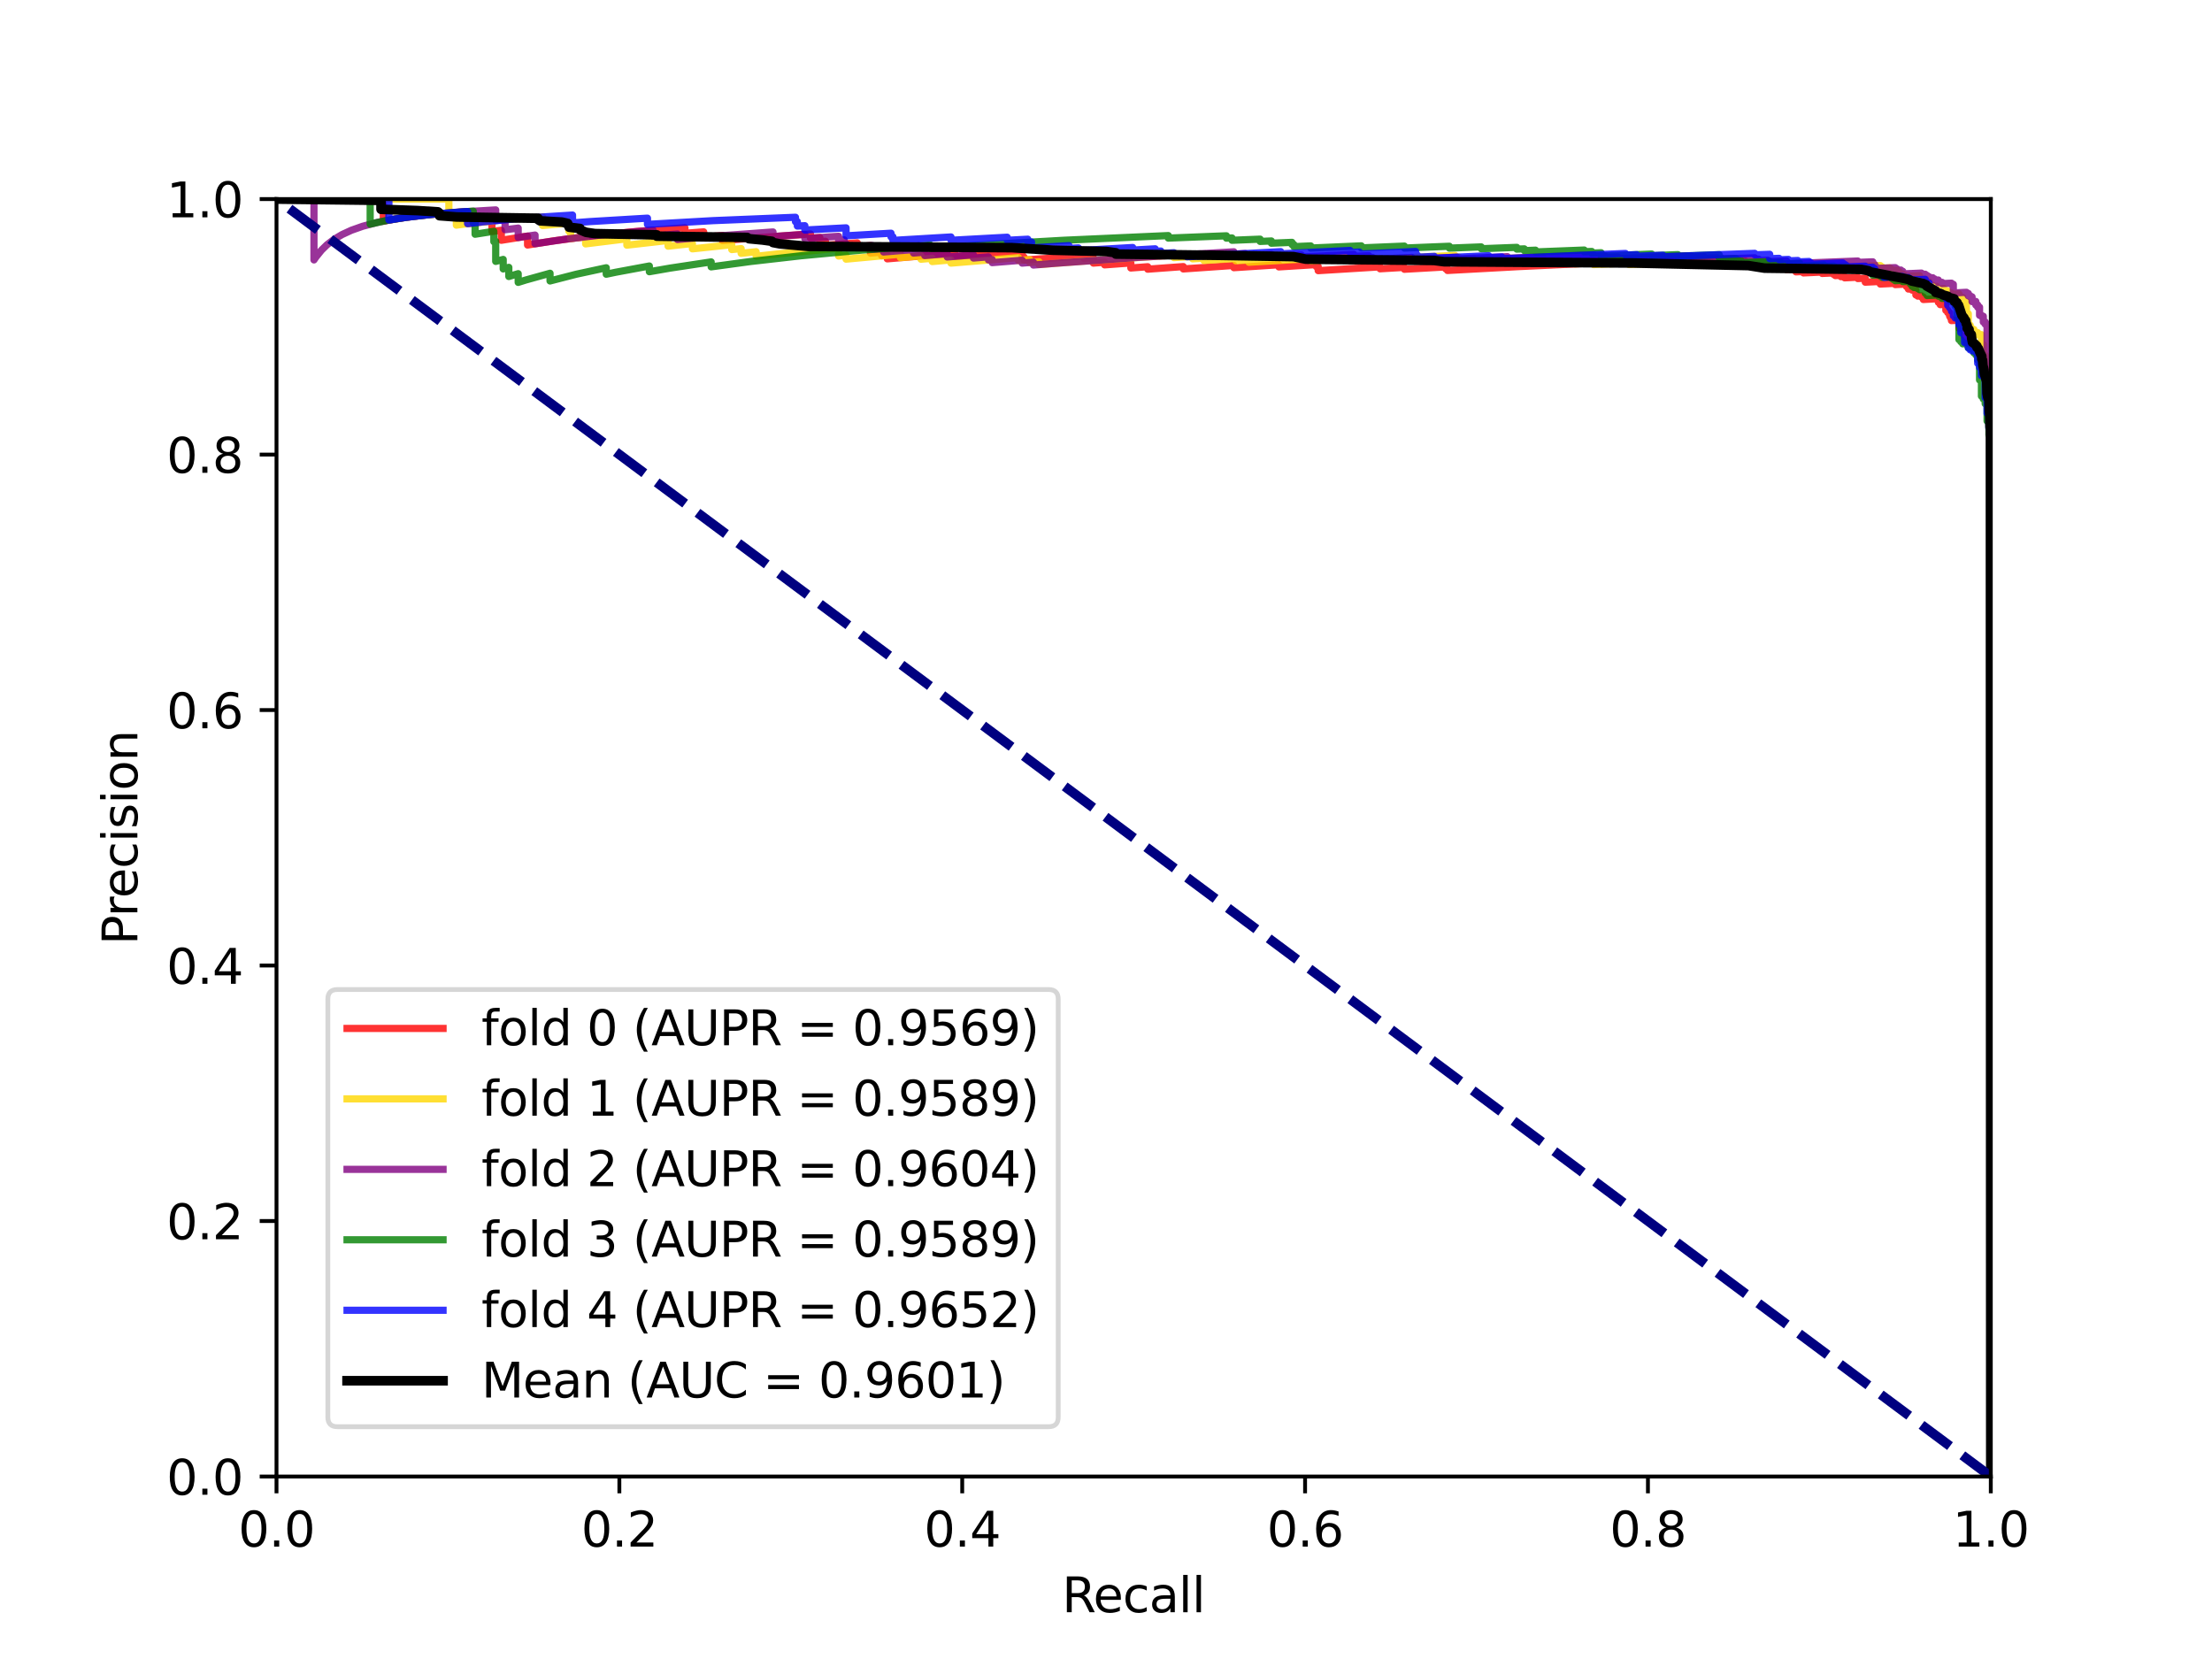 <?xml version="1.0" encoding="utf-8" standalone="no"?>
<!DOCTYPE svg PUBLIC "-//W3C//DTD SVG 1.1//EN"
  "http://www.w3.org/Graphics/SVG/1.1/DTD/svg11.dtd">
<svg xmlns:xlink="http://www.w3.org/1999/xlink" width="460.8pt" height="345.6pt" viewBox="0 0 460.8 345.6" xmlns="http://www.w3.org/2000/svg" version="1.1">
 <defs>
  <style type="text/css">*{stroke-linejoin: round; stroke-linecap: butt}</style>
 </defs>
 <g id="figure_1">
  <g id="patch_1">
   <path d="M 0 345.6 
L 460.8 345.6 
L 460.8 0 
L 0 0 
z
" style="fill: #ffffff"/>
  </g>
  <g id="axes_1">
   <g id="patch_2">
    <path d="M 57.6 307.584 
L 414.72 307.584 
L 414.72 41.472 
L 57.6 41.472 
z
" style="fill: #ffffff"/>
   </g>
   <g id="matplotlib.axis_1">
    <g id="xtick_1">
     <g id="line2d_1">
      <defs>
       <path id="md169f194d7" d="M 0 0 
L 0 3.5 
" style="stroke: #000000; stroke-width: 0.8"/>
      </defs>
      <g>
       <use xlink:href="#md169f194d7" x="57.6" y="307.584" style="stroke: #000000; stroke-width: 0.8"/>
      </g>
     </g>
     <g id="text_1">
      <!-- 0.0 -->
      <g transform="translate(49.648 322.182)scale(0.1 -0.1)">
       <defs>
        <path id="DejaVuSans-30" d="M 2034 4250 
Q 1547 4250 1301 3770 
Q 1056 3291 1056 2328 
Q 1056 1369 1301 889 
Q 1547 409 2034 409 
Q 2525 409 2770 889 
Q 3016 1369 3016 2328 
Q 3016 3291 2770 3770 
Q 2525 4250 2034 4250 
z
M 2034 4750 
Q 2819 4750 3233 4129 
Q 3647 3509 3647 2328 
Q 3647 1150 3233 529 
Q 2819 -91 2034 -91 
Q 1250 -91 836 529 
Q 422 1150 422 2328 
Q 422 3509 836 4129 
Q 1250 4750 2034 4750 
z
" transform="scale(0.016)"/>
        <path id="DejaVuSans-2e" d="M 684 794 
L 1344 794 
L 1344 0 
L 684 0 
L 684 794 
z
" transform="scale(0.016)"/>
       </defs>
       <use xlink:href="#DejaVuSans-30"/>
       <use xlink:href="#DejaVuSans-2e" x="63.623"/>
       <use xlink:href="#DejaVuSans-30" x="95.41"/>
      </g>
     </g>
    </g>
    <g id="xtick_2">
     <g id="line2d_2">
      <g>
       <use xlink:href="#md169f194d7" x="129.024" y="307.584" style="stroke: #000000; stroke-width: 0.8"/>
      </g>
     </g>
     <g id="text_2">
      <!-- 0.2 -->
      <g transform="translate(121.072 322.182)scale(0.1 -0.1)">
       <defs>
        <path id="DejaVuSans-32" d="M 1228 531 
L 3431 531 
L 3431 0 
L 469 0 
L 469 531 
Q 828 903 1448 1529 
Q 2069 2156 2228 2338 
Q 2531 2678 2651 2914 
Q 2772 3150 2772 3378 
Q 2772 3750 2511 3984 
Q 2250 4219 1831 4219 
Q 1534 4219 1204 4116 
Q 875 4013 500 3803 
L 500 4441 
Q 881 4594 1212 4672 
Q 1544 4750 1819 4750 
Q 2544 4750 2975 4387 
Q 3406 4025 3406 3419 
Q 3406 3131 3298 2873 
Q 3191 2616 2906 2266 
Q 2828 2175 2409 1742 
Q 1991 1309 1228 531 
z
" transform="scale(0.016)"/>
       </defs>
       <use xlink:href="#DejaVuSans-30"/>
       <use xlink:href="#DejaVuSans-2e" x="63.623"/>
       <use xlink:href="#DejaVuSans-32" x="95.41"/>
      </g>
     </g>
    </g>
    <g id="xtick_3">
     <g id="line2d_3">
      <g>
       <use xlink:href="#md169f194d7" x="200.448" y="307.584" style="stroke: #000000; stroke-width: 0.8"/>
      </g>
     </g>
     <g id="text_3">
      <!-- 0.4 -->
      <g transform="translate(192.496 322.182)scale(0.1 -0.1)">
       <defs>
        <path id="DejaVuSans-34" d="M 2419 4116 
L 825 1625 
L 2419 1625 
L 2419 4116 
z
M 2253 4666 
L 3047 4666 
L 3047 1625 
L 3713 1625 
L 3713 1100 
L 3047 1100 
L 3047 0 
L 2419 0 
L 2419 1100 
L 313 1100 
L 313 1709 
L 2253 4666 
z
" transform="scale(0.016)"/>
       </defs>
       <use xlink:href="#DejaVuSans-30"/>
       <use xlink:href="#DejaVuSans-2e" x="63.623"/>
       <use xlink:href="#DejaVuSans-34" x="95.41"/>
      </g>
     </g>
    </g>
    <g id="xtick_4">
     <g id="line2d_4">
      <g>
       <use xlink:href="#md169f194d7" x="271.872" y="307.584" style="stroke: #000000; stroke-width: 0.8"/>
      </g>
     </g>
     <g id="text_4">
      <!-- 0.6 -->
      <g transform="translate(263.92 322.182)scale(0.1 -0.1)">
       <defs>
        <path id="DejaVuSans-36" d="M 2113 2584 
Q 1688 2584 1439 2293 
Q 1191 2003 1191 1497 
Q 1191 994 1439 701 
Q 1688 409 2113 409 
Q 2538 409 2786 701 
Q 3034 994 3034 1497 
Q 3034 2003 2786 2293 
Q 2538 2584 2113 2584 
z
M 3366 4563 
L 3366 3988 
Q 3128 4100 2886 4159 
Q 2644 4219 2406 4219 
Q 1781 4219 1451 3797 
Q 1122 3375 1075 2522 
Q 1259 2794 1537 2939 
Q 1816 3084 2150 3084 
Q 2853 3084 3261 2657 
Q 3669 2231 3669 1497 
Q 3669 778 3244 343 
Q 2819 -91 2113 -91 
Q 1303 -91 875 529 
Q 447 1150 447 2328 
Q 447 3434 972 4092 
Q 1497 4750 2381 4750 
Q 2619 4750 2861 4703 
Q 3103 4656 3366 4563 
z
" transform="scale(0.016)"/>
       </defs>
       <use xlink:href="#DejaVuSans-30"/>
       <use xlink:href="#DejaVuSans-2e" x="63.623"/>
       <use xlink:href="#DejaVuSans-36" x="95.41"/>
      </g>
     </g>
    </g>
    <g id="xtick_5">
     <g id="line2d_5">
      <g>
       <use xlink:href="#md169f194d7" x="343.296" y="307.584" style="stroke: #000000; stroke-width: 0.8"/>
      </g>
     </g>
     <g id="text_5">
      <!-- 0.8 -->
      <g transform="translate(335.344 322.182)scale(0.1 -0.1)">
       <defs>
        <path id="DejaVuSans-38" d="M 2034 2216 
Q 1584 2216 1326 1975 
Q 1069 1734 1069 1313 
Q 1069 891 1326 650 
Q 1584 409 2034 409 
Q 2484 409 2743 651 
Q 3003 894 3003 1313 
Q 3003 1734 2745 1975 
Q 2488 2216 2034 2216 
z
M 1403 2484 
Q 997 2584 770 2862 
Q 544 3141 544 3541 
Q 544 4100 942 4425 
Q 1341 4750 2034 4750 
Q 2731 4750 3128 4425 
Q 3525 4100 3525 3541 
Q 3525 3141 3298 2862 
Q 3072 2584 2669 2484 
Q 3125 2378 3379 2068 
Q 3634 1759 3634 1313 
Q 3634 634 3220 271 
Q 2806 -91 2034 -91 
Q 1263 -91 848 271 
Q 434 634 434 1313 
Q 434 1759 690 2068 
Q 947 2378 1403 2484 
z
M 1172 3481 
Q 1172 3119 1398 2916 
Q 1625 2713 2034 2713 
Q 2441 2713 2670 2916 
Q 2900 3119 2900 3481 
Q 2900 3844 2670 4047 
Q 2441 4250 2034 4250 
Q 1625 4250 1398 4047 
Q 1172 3844 1172 3481 
z
" transform="scale(0.016)"/>
       </defs>
       <use xlink:href="#DejaVuSans-30"/>
       <use xlink:href="#DejaVuSans-2e" x="63.623"/>
       <use xlink:href="#DejaVuSans-38" x="95.41"/>
      </g>
     </g>
    </g>
    <g id="xtick_6">
     <g id="line2d_6">
      <g>
       <use xlink:href="#md169f194d7" x="414.72" y="307.584" style="stroke: #000000; stroke-width: 0.8"/>
      </g>
     </g>
     <g id="text_6">
      <!-- 1.0 -->
      <g transform="translate(406.768 322.182)scale(0.1 -0.1)">
       <defs>
        <path id="DejaVuSans-31" d="M 794 531 
L 1825 531 
L 1825 4091 
L 703 3866 
L 703 4441 
L 1819 4666 
L 2450 4666 
L 2450 531 
L 3481 531 
L 3481 0 
L 794 0 
L 794 531 
z
" transform="scale(0.016)"/>
       </defs>
       <use xlink:href="#DejaVuSans-31"/>
       <use xlink:href="#DejaVuSans-2e" x="63.623"/>
       <use xlink:href="#DejaVuSans-30" x="95.41"/>
      </g>
     </g>
    </g>
    <g id="text_7">
     <!-- Recall -->
     <g transform="translate(221.243 335.861)scale(0.1 -0.1)">
      <defs>
       <path id="DejaVuSans-52" d="M 2841 2188 
Q 3044 2119 3236 1894 
Q 3428 1669 3622 1275 
L 4263 0 
L 3584 0 
L 2988 1197 
Q 2756 1666 2539 1819 
Q 2322 1972 1947 1972 
L 1259 1972 
L 1259 0 
L 628 0 
L 628 4666 
L 2053 4666 
Q 2853 4666 3247 4331 
Q 3641 3997 3641 3322 
Q 3641 2881 3436 2590 
Q 3231 2300 2841 2188 
z
M 1259 4147 
L 1259 2491 
L 2053 2491 
Q 2509 2491 2742 2702 
Q 2975 2913 2975 3322 
Q 2975 3731 2742 3939 
Q 2509 4147 2053 4147 
L 1259 4147 
z
" transform="scale(0.016)"/>
       <path id="DejaVuSans-65" d="M 3597 1894 
L 3597 1613 
L 953 1613 
Q 991 1019 1311 708 
Q 1631 397 2203 397 
Q 2534 397 2845 478 
Q 3156 559 3463 722 
L 3463 178 
Q 3153 47 2828 -22 
Q 2503 -91 2169 -91 
Q 1331 -91 842 396 
Q 353 884 353 1716 
Q 353 2575 817 3079 
Q 1281 3584 2069 3584 
Q 2775 3584 3186 3129 
Q 3597 2675 3597 1894 
z
M 3022 2063 
Q 3016 2534 2758 2815 
Q 2500 3097 2075 3097 
Q 1594 3097 1305 2825 
Q 1016 2553 972 2059 
L 3022 2063 
z
" transform="scale(0.016)"/>
       <path id="DejaVuSans-63" d="M 3122 3366 
L 3122 2828 
Q 2878 2963 2633 3030 
Q 2388 3097 2138 3097 
Q 1578 3097 1268 2742 
Q 959 2388 959 1747 
Q 959 1106 1268 751 
Q 1578 397 2138 397 
Q 2388 397 2633 464 
Q 2878 531 3122 666 
L 3122 134 
Q 2881 22 2623 -34 
Q 2366 -91 2075 -91 
Q 1284 -91 818 406 
Q 353 903 353 1747 
Q 353 2603 823 3093 
Q 1294 3584 2113 3584 
Q 2378 3584 2631 3529 
Q 2884 3475 3122 3366 
z
" transform="scale(0.016)"/>
       <path id="DejaVuSans-61" d="M 2194 1759 
Q 1497 1759 1228 1600 
Q 959 1441 959 1056 
Q 959 750 1161 570 
Q 1363 391 1709 391 
Q 2188 391 2477 730 
Q 2766 1069 2766 1631 
L 2766 1759 
L 2194 1759 
z
M 3341 1997 
L 3341 0 
L 2766 0 
L 2766 531 
Q 2569 213 2275 61 
Q 1981 -91 1556 -91 
Q 1019 -91 701 211 
Q 384 513 384 1019 
Q 384 1609 779 1909 
Q 1175 2209 1959 2209 
L 2766 2209 
L 2766 2266 
Q 2766 2663 2505 2880 
Q 2244 3097 1772 3097 
Q 1472 3097 1187 3025 
Q 903 2953 641 2809 
L 641 3341 
Q 956 3463 1253 3523 
Q 1550 3584 1831 3584 
Q 2591 3584 2966 3190 
Q 3341 2797 3341 1997 
z
" transform="scale(0.016)"/>
       <path id="DejaVuSans-6c" d="M 603 4863 
L 1178 4863 
L 1178 0 
L 603 0 
L 603 4863 
z
" transform="scale(0.016)"/>
      </defs>
      <use xlink:href="#DejaVuSans-52"/>
      <use xlink:href="#DejaVuSans-65" x="64.982"/>
      <use xlink:href="#DejaVuSans-63" x="126.506"/>
      <use xlink:href="#DejaVuSans-61" x="181.486"/>
      <use xlink:href="#DejaVuSans-6c" x="242.766"/>
      <use xlink:href="#DejaVuSans-6c" x="270.549"/>
     </g>
    </g>
   </g>
   <g id="matplotlib.axis_2">
    <g id="ytick_1">
     <g id="line2d_7">
      <defs>
       <path id="m69444b61c3" d="M 0 0 
L -3.5 0 
" style="stroke: #000000; stroke-width: 0.8"/>
      </defs>
      <g>
       <use xlink:href="#m69444b61c3" x="57.6" y="307.584" style="stroke: #000000; stroke-width: 0.8"/>
      </g>
     </g>
     <g id="text_8">
      <!-- 0.0 -->
      <g transform="translate(34.697 311.383)scale(0.1 -0.1)">
       <use xlink:href="#DejaVuSans-30"/>
       <use xlink:href="#DejaVuSans-2e" x="63.623"/>
       <use xlink:href="#DejaVuSans-30" x="95.41"/>
      </g>
     </g>
    </g>
    <g id="ytick_2">
     <g id="line2d_8">
      <g>
       <use xlink:href="#m69444b61c3" x="57.6" y="254.362" style="stroke: #000000; stroke-width: 0.8"/>
      </g>
     </g>
     <g id="text_9">
      <!-- 0.2 -->
      <g transform="translate(34.697 258.161)scale(0.1 -0.1)">
       <use xlink:href="#DejaVuSans-30"/>
       <use xlink:href="#DejaVuSans-2e" x="63.623"/>
       <use xlink:href="#DejaVuSans-32" x="95.41"/>
      </g>
     </g>
    </g>
    <g id="ytick_3">
     <g id="line2d_9">
      <g>
       <use xlink:href="#m69444b61c3" x="57.6" y="201.139" style="stroke: #000000; stroke-width: 0.8"/>
      </g>
     </g>
     <g id="text_10">
      <!-- 0.4 -->
      <g transform="translate(34.697 204.938)scale(0.1 -0.1)">
       <use xlink:href="#DejaVuSans-30"/>
       <use xlink:href="#DejaVuSans-2e" x="63.623"/>
       <use xlink:href="#DejaVuSans-34" x="95.41"/>
      </g>
     </g>
    </g>
    <g id="ytick_4">
     <g id="line2d_10">
      <g>
       <use xlink:href="#m69444b61c3" x="57.6" y="147.917" style="stroke: #000000; stroke-width: 0.8"/>
      </g>
     </g>
     <g id="text_11">
      <!-- 0.6 -->
      <g transform="translate(34.697 151.716)scale(0.1 -0.1)">
       <use xlink:href="#DejaVuSans-30"/>
       <use xlink:href="#DejaVuSans-2e" x="63.623"/>
       <use xlink:href="#DejaVuSans-36" x="95.41"/>
      </g>
     </g>
    </g>
    <g id="ytick_5">
     <g id="line2d_11">
      <g>
       <use xlink:href="#m69444b61c3" x="57.6" y="94.694" style="stroke: #000000; stroke-width: 0.8"/>
      </g>
     </g>
     <g id="text_12">
      <!-- 0.8 -->
      <g transform="translate(34.697 98.494)scale(0.1 -0.1)">
       <use xlink:href="#DejaVuSans-30"/>
       <use xlink:href="#DejaVuSans-2e" x="63.623"/>
       <use xlink:href="#DejaVuSans-38" x="95.41"/>
      </g>
     </g>
    </g>
    <g id="ytick_6">
     <g id="line2d_12">
      <g>
       <use xlink:href="#m69444b61c3" x="57.6" y="41.472" style="stroke: #000000; stroke-width: 0.8"/>
      </g>
     </g>
     <g id="text_13">
      <!-- 1.0 -->
      <g transform="translate(34.697 45.271)scale(0.1 -0.1)">
       <use xlink:href="#DejaVuSans-31"/>
       <use xlink:href="#DejaVuSans-2e" x="63.623"/>
       <use xlink:href="#DejaVuSans-30" x="95.41"/>
      </g>
     </g>
    </g>
    <g id="text_14">
     <!-- Precision -->
     <g transform="translate(28.617 196.835)rotate(-90)scale(0.1 -0.1)">
      <defs>
       <path id="DejaVuSans-50" d="M 1259 4147 
L 1259 2394 
L 2053 2394 
Q 2494 2394 2734 2622 
Q 2975 2850 2975 3272 
Q 2975 3691 2734 3919 
Q 2494 4147 2053 4147 
L 1259 4147 
z
M 628 4666 
L 2053 4666 
Q 2838 4666 3239 4311 
Q 3641 3956 3641 3272 
Q 3641 2581 3239 2228 
Q 2838 1875 2053 1875 
L 1259 1875 
L 1259 0 
L 628 0 
L 628 4666 
z
" transform="scale(0.016)"/>
       <path id="DejaVuSans-72" d="M 2631 2963 
Q 2534 3019 2420 3045 
Q 2306 3072 2169 3072 
Q 1681 3072 1420 2755 
Q 1159 2438 1159 1844 
L 1159 0 
L 581 0 
L 581 3500 
L 1159 3500 
L 1159 2956 
Q 1341 3275 1631 3429 
Q 1922 3584 2338 3584 
Q 2397 3584 2469 3576 
Q 2541 3569 2628 3553 
L 2631 2963 
z
" transform="scale(0.016)"/>
       <path id="DejaVuSans-69" d="M 603 3500 
L 1178 3500 
L 1178 0 
L 603 0 
L 603 3500 
z
M 603 4863 
L 1178 4863 
L 1178 4134 
L 603 4134 
L 603 4863 
z
" transform="scale(0.016)"/>
       <path id="DejaVuSans-73" d="M 2834 3397 
L 2834 2853 
Q 2591 2978 2328 3040 
Q 2066 3103 1784 3103 
Q 1356 3103 1142 2972 
Q 928 2841 928 2578 
Q 928 2378 1081 2264 
Q 1234 2150 1697 2047 
L 1894 2003 
Q 2506 1872 2764 1633 
Q 3022 1394 3022 966 
Q 3022 478 2636 193 
Q 2250 -91 1575 -91 
Q 1294 -91 989 -36 
Q 684 19 347 128 
L 347 722 
Q 666 556 975 473 
Q 1284 391 1588 391 
Q 1994 391 2212 530 
Q 2431 669 2431 922 
Q 2431 1156 2273 1281 
Q 2116 1406 1581 1522 
L 1381 1569 
Q 847 1681 609 1914 
Q 372 2147 372 2553 
Q 372 3047 722 3315 
Q 1072 3584 1716 3584 
Q 2034 3584 2315 3537 
Q 2597 3491 2834 3397 
z
" transform="scale(0.016)"/>
       <path id="DejaVuSans-6f" d="M 1959 3097 
Q 1497 3097 1228 2736 
Q 959 2375 959 1747 
Q 959 1119 1226 758 
Q 1494 397 1959 397 
Q 2419 397 2687 759 
Q 2956 1122 2956 1747 
Q 2956 2369 2687 2733 
Q 2419 3097 1959 3097 
z
M 1959 3584 
Q 2709 3584 3137 3096 
Q 3566 2609 3566 1747 
Q 3566 888 3137 398 
Q 2709 -91 1959 -91 
Q 1206 -91 779 398 
Q 353 888 353 1747 
Q 353 2609 779 3096 
Q 1206 3584 1959 3584 
z
" transform="scale(0.016)"/>
       <path id="DejaVuSans-6e" d="M 3513 2113 
L 3513 0 
L 2938 0 
L 2938 2094 
Q 2938 2591 2744 2837 
Q 2550 3084 2163 3084 
Q 1697 3084 1428 2787 
Q 1159 2491 1159 1978 
L 1159 0 
L 581 0 
L 581 3500 
L 1159 3500 
L 1159 2956 
Q 1366 3272 1645 3428 
Q 1925 3584 2291 3584 
Q 2894 3584 3203 3211 
Q 3513 2838 3513 2113 
z
" transform="scale(0.016)"/>
      </defs>
      <use xlink:href="#DejaVuSans-50"/>
      <use xlink:href="#DejaVuSans-72" x="58.553"/>
      <use xlink:href="#DejaVuSans-65" x="97.416"/>
      <use xlink:href="#DejaVuSans-63" x="158.939"/>
      <use xlink:href="#DejaVuSans-69" x="213.92"/>
      <use xlink:href="#DejaVuSans-73" x="241.703"/>
      <use xlink:href="#DejaVuSans-69" x="293.803"/>
      <use xlink:href="#DejaVuSans-6f" x="321.586"/>
      <use xlink:href="#DejaVuSans-6e" x="382.768"/>
     </g>
    </g>
   </g>
   <g id="line2d_13">
    <path d="M 414.72 78.522 
L 414.33 78.557 
L 414.33 77.256 
L 413.939 77.29 
L 413.939 77.071 
L 413.549 77.105 
L 413.549 76.667 
L 413.159 76.7 
L 413.159 74.928 
L 412.769 74.96 
L 412.769 74.062 
L 412.378 74.094 
L 412.378 73.189 
L 411.988 73.22 
L 411.988 72.077 
L 411.207 72.137 
L 411.207 71.907 
L 410.817 71.937 
L 410.817 71.475 
L 410.036 71.534 
L 410.036 71.302 
L 409.646 71.331 
L 409.646 70.163 
L 409.256 70.191 
L 409.256 68.534 
L 408.866 68.561 
L 408.866 68.322 
L 408.085 68.376 
L 408.085 66.688 
L 406.524 66.79 
L 406.524 66.546 
L 406.134 65.836 
L 406.134 65.096 
L 405.743 65.12 
L 405.743 64.624 
L 405.353 64.648 
L 405.353 63.397 
L 404.182 63.465 
L 404.182 62.959 
L 403.792 62.982 
L 403.792 62.219 
L 400.669 62.393 
L 400.669 61.878 
L 400.279 61.899 
L 400.279 61.64 
L 399.498 61.683 
L 399.498 61.423 
L 399.108 61.444 
L 399.108 60.399 
L 398.328 60.44 
L 398.328 60.176 
L 397.547 60.216 
L 397.547 59.687 
L 397.157 59.707 
L 397.157 59.175 
L 394.815 59.289 
L 394.815 59.021 
L 391.693 59.174 
L 391.693 58.631 
L 388.57 58.782 
L 388.57 57.957 
L 387.009 58.03 
L 387.009 57.752 
L 384.277 57.88 
L 384.277 57.6 
L 383.496 57.636 
L 383.496 57.355 
L 382.326 57.409 
L 382.326 57.126 
L 381.935 57.143 
L 381.935 56.859 
L 379.593 56.965 
L 379.593 56.678 
L 375.69 56.854 
L 375.69 56.564 
L 374.129 56.634 
L 374.129 56.049 
L 372.178 56.135 
L 372.178 55.84 
L 370.226 55.924 
L 370.226 55.627 
L 369.446 55.66 
L 369.446 55.362 
L 365.933 55.511 
L 365.933 54.601 
L 363.591 54.697 
L 363.591 54.39 
L 362.03 54.453 
L 362.03 54.144 
L 361.25 54.175 
L 361.25 53.864 
L 342.906 54.622 
L 342.906 54.292 
L 316.366 55.538 
L 301.534 56.345 
L 301.534 55.965 
L 301.144 55.987 
L 301.144 55.605 
L 292.558 56.094 
L 292.558 55.698 
L 287.484 55.995 
L 287.484 55.59 
L 274.604 56.382 
L 274.604 55.526 
L 274.214 55.55 
L 274.214 55.119 
L 266.408 55.602 
L 266.408 55.155 
L 257.041 55.763 
L 257.041 55.296 
L 246.503 56.025 
L 246.503 55.533 
L 239.087 56.076 
L 239.087 55.563 
L 235.575 55.827 
L 235.575 54.778 
L 230.11 55.177 
L 230.11 54.635 
L 227.769 54.807 
L 227.769 53.7 
L 225.817 53.836 
L 225.817 53.273 
L 213.328 54.174 
L 213.328 53.568 
L 212.937 53.597 
L 212.937 52.373 
L 198.887 53.408 
L 198.887 52.736 
L 184.836 53.922 
L 184.836 53.178 
L 183.665 53.282 
L 183.665 52.527 
L 181.324 52.727 
L 181.324 51.178 
L 178.591 51.389 
L 178.591 50.591 
L 171.956 51.101 
L 171.956 50.255 
L 170.786 50.342 
L 170.786 49.482 
L 168.834 49.618 
L 168.834 48.738 
L 155.564 49.692 
L 150.49 50.126 
L 150.49 49.075 
L 146.587 49.399 
L 146.587 48.295 
L 142.684 48.6 
L 142.684 47.439 
L 131.756 48.295 
L 122.779 49.208 
L 115.364 50.168 
L 109.9 51.044 
L 109.9 49.185 
L 104.435 50.056 
L 104.435 47.963 
L 102.484 48.238 
L 102.484 46.021 
L 97.41 46.59 
L 97.41 44.056 
L 89.994 44.64 
L 84.53 45.274 
L 80.237 45.982 
L 79.847 46.06 
L 79.847 41.472 
L 57.6 41.472 
L 57.6 41.472 
" clip-path="url(#p8b48b810d6)" style="fill: none; stroke: #ff0000; stroke-opacity: 0.8; stroke-width: 1.5; stroke-linecap: square"/>
   </g>
   <g id="line2d_14">
    <path d="M 414.72 82.753 
L 414.33 82.791 
L 414.33 79.844 
L 413.939 79.88 
L 413.939 78.376 
L 413.549 78.411 
L 413.549 74 
L 413.159 74.031 
L 413.159 71.759 
L 412.769 71.789 
L 412.769 69.704 
L 411.988 69.759 
L 411.988 69.29 
L 411.207 69.345 
L 411.207 68.637 
L 410.817 68.664 
L 410.817 68.427 
L 410.427 68.454 
L 410.427 67.738 
L 410.036 67.765 
L 410.036 65.347 
L 409.646 65.371 
L 409.646 62.902 
L 408.866 62.946 
L 408.866 61.942 
L 408.085 61.984 
L 408.085 61.225 
L 406.524 61.306 
L 406.524 61.051 
L 405.743 61.092 
L 405.743 60.579 
L 404.963 60.619 
L 404.963 60.103 
L 403.401 60.181 
L 403.401 59.661 
L 402.621 59.699 
L 402.621 59.437 
L 401.84 59.475 
L 401.84 58.686 
L 401.06 58.723 
L 401.06 58.193 
L 399.889 58.246 
L 399.889 57.444 
L 396.766 57.583 
L 396.766 57.312 
L 396.376 57.329 
L 396.376 57.058 
L 395.596 57.092 
L 395.596 56.546 
L 395.205 56.562 
L 395.205 56.288 
L 394.034 56.337 
L 394.034 56.061 
L 393.644 56.077 
L 393.644 55.801 
L 392.083 55.864 
L 392.083 55.586 
L 391.693 55.602 
L 391.693 55.323 
L 384.667 55.605 
L 384.667 55.319 
L 375.3 55.706 
L 375.3 55.413 
L 374.129 55.462 
L 374.129 55.167 
L 371.397 55.28 
L 371.397 54.982 
L 368.275 55.111 
L 368.275 54.809 
L 367.885 54.825 
L 367.885 54.523 
L 357.347 54.959 
L 357.347 54.646 
L 347.199 55.084 
L 347.199 54.761 
L 339.393 55.11 
L 339.393 54.778 
L 331.977 55.119 
L 331.977 54.778 
L 328.074 54.96 
L 328.074 54.613 
L 326.513 54.686 
L 326.513 54.337 
L 324.562 54.426 
L 324.562 54.073 
L 321.439 54.215 
L 321.439 53.5 
L 306.999 54.163 
L 306.999 53.785 
L 303.876 53.933 
L 303.876 53.55 
L 303.096 53.586 
L 303.096 53.2 
L 285.532 54.061 
L 285.532 53.647 
L 273.043 54.319 
L 273.043 53.881 
L 260.163 54.631 
L 260.163 54.167 
L 257.431 54.332 
L 257.431 53.861 
L 250.796 54.266 
L 250.796 53.778 
L 248.454 53.922 
L 248.454 53.426 
L 244.551 53.664 
L 244.551 53.158 
L 226.207 54.367 
L 216.45 55.119 
L 216.45 54.529 
L 214.499 54.683 
L 214.499 54.084 
L 212.157 54.266 
L 212.157 53.655 
L 198.106 54.813 
L 198.106 54.144 
L 194.203 54.488 
L 194.203 53.799 
L 191.862 54.004 
L 191.862 53.299 
L 187.568 53.672 
L 187.568 52.942 
L 176.25 53.985 
L 176.25 53.188 
L 174.689 53.337 
L 174.689 51.707 
L 162.589 52.836 
L 157.516 53.387 
L 157.516 52.435 
L 154.393 52.774 
L 154.393 51.786 
L 152.442 51.99 
L 152.442 50.976 
L 144.246 51.84 
L 144.246 50.728 
L 139.172 51.283 
L 139.172 50.096 
L 130.585 51.074 
L 130.585 49.745 
L 122.389 50.755 
L 121.999 50.809 
L 121.999 49.299 
L 118.876 49.685 
L 118.876 48.083 
L 118.486 48.125 
L 118.486 46.493 
L 113.022 46.978 
L 113.022 45.168 
L 104.045 45.871 
L 97.02 46.639 
L 95.068 46.903 
L 95.068 44.215 
L 93.507 44.333 
L 93.507 41.472 
L 57.6 41.472 
L 57.6 41.472 
" clip-path="url(#p8b48b810d6)" style="fill: none; stroke: #ffd700; stroke-opacity: 0.8; stroke-width: 1.5; stroke-linecap: square"/>
   </g>
   <g id="line2d_15">
    <path d="M 414.72 83.167 
L 414.33 83.205 
L 414.33 79.202 
L 413.939 79.238 
L 413.939 67.505 
L 413.549 67.53 
L 413.549 67.055 
L 413.159 67.08 
L 413.159 65.881 
L 412.769 65.905 
L 412.769 65.664 
L 412.378 65.688 
L 412.378 63.983 
L 411.988 64.006 
L 411.988 63.514 
L 411.598 63.536 
L 411.598 62.793 
L 410.817 62.837 
L 410.817 61.838 
L 410.427 61.859 
L 410.427 61.607 
L 410.036 61.628 
L 410.036 61.123 
L 409.646 61.144 
L 409.646 60.89 
L 406.914 61.031 
L 406.914 59.231 
L 406.524 59.25 
L 406.524 58.99 
L 404.572 59.082 
L 404.572 58.821 
L 403.792 58.858 
L 403.792 58.332 
L 403.011 58.368 
L 403.011 58.104 
L 402.621 58.122 
L 402.621 57.857 
L 401.84 57.892 
L 401.84 57.626 
L 401.45 57.643 
L 401.45 57.376 
L 401.06 57.393 
L 401.06 57.126 
L 400.279 57.159 
L 400.279 56.891 
L 396.376 57.058 
L 396.376 56.513 
L 395.986 56.529 
L 395.986 56.256 
L 395.205 56.288 
L 395.205 56.014 
L 394.815 56.03 
L 394.815 55.754 
L 390.912 55.912 
L 390.912 55.633 
L 390.522 55.649 
L 390.522 55.088 
L 390.131 55.104 
L 390.131 54.54 
L 387.009 54.658 
L 387.009 54.373 
L 372.178 54.95 
L 372.178 54.353 
L 368.275 54.507 
L 368.275 54.205 
L 366.323 54.281 
L 366.323 53.976 
L 365.543 54.006 
L 365.543 53.7 
L 357.737 54.003 
L 357.737 53.688 
L 355.005 53.795 
L 355.005 53.477 
L 352.273 53.583 
L 352.273 53.262 
L 337.051 53.874 
L 337.051 53.536 
L 334.319 53.649 
L 334.319 53.307 
L 331.977 53.404 
L 331.977 53.058 
L 314.024 53.831 
L 314.024 53.463 
L 303.486 53.952 
L 303.486 53.568 
L 294.119 54.024 
L 294.119 53.625 
L 285.923 54.041 
L 285.923 53.627 
L 285.142 53.667 
L 285.142 53.251 
L 282.02 53.407 
L 282.02 52.984 
L 271.091 53.547 
L 271.091 53.103 
L 264.847 53.437 
L 264.847 52.98 
L 259.383 53.277 
L 259.383 52.806 
L 257.041 52.934 
L 257.041 52.456 
L 237.136 53.618 
L 219.963 54.838 
L 215.279 55.215 
L 215.279 54.621 
L 212.937 54.809 
L 212.937 54.205 
L 206.693 54.711 
L 206.693 54.081 
L 205.912 54.144 
L 205.912 53.507 
L 202.79 53.754 
L 202.79 53.102 
L 197.326 53.536 
L 197.326 52.856 
L 192.642 53.234 
L 192.642 52.529 
L 190.3 52.716 
L 190.3 51.996 
L 184.056 52.494 
L 184.056 51.737 
L 181.714 51.924 
L 181.714 51.149 
L 176.25 51.578 
L 176.25 50.765 
L 175.859 50.794 
L 175.859 49.974 
L 174.689 50.056 
L 174.689 49.223 
L 167.663 49.702 
L 167.663 48.813 
L 161.028 49.27 
L 161.028 48.32 
L 148.539 49.234 
L 141.123 49.901 
L 141.123 48.73 
L 136.049 49.185 
L 136.049 47.931 
L 126.292 48.823 
L 118.096 49.788 
L 111.461 50.777 
L 111.461 48.968 
L 107.948 49.475 
L 107.948 47.52 
L 105.216 47.859 
L 105.216 45.764 
L 103.265 45.944 
L 103.265 43.727 
L 94.288 44.273 
L 87.653 44.884 
L 82.579 45.566 
L 78.676 46.31 
L 75.554 47.134 
L 73.212 47.963 
L 71.26 48.864 
L 69.699 49.788 
L 68.138 50.976 
L 66.967 52.116 
L 65.796 53.568 
L 65.406 54.144 
L 65.406 41.472 
L 57.6 41.472 
L 57.6 41.472 
" clip-path="url(#p8b48b810d6)" style="fill: none; stroke: #800080; stroke-opacity: 0.8; stroke-width: 1.5; stroke-linecap: square"/>
   </g>
   <g id="line2d_16">
    <path d="M 414.72 90.568 
L 414.33 90.611 
L 414.33 87.669 
L 413.939 87.71 
L 413.939 84.07 
L 413.549 84.109 
L 413.549 83.075 
L 413.159 83.114 
L 413.159 82.488 
L 412.769 82.526 
L 412.769 79.129 
L 412.378 79.165 
L 412.378 74.992 
L 411.988 75.024 
L 411.988 73.9 
L 411.598 73.931 
L 411.598 73.478 
L 411.207 73.509 
L 411.207 72.596 
L 410.427 72.657 
L 410.427 72.427 
L 410.036 72.458 
L 410.036 71.765 
L 409.646 71.795 
L 409.646 71.563 
L 408.866 71.623 
L 408.866 71.157 
L 408.475 71.186 
L 408.475 70.718 
L 408.085 70.747 
L 408.085 66.202 
L 407.695 66.227 
L 407.695 63.761 
L 407.304 63.784 
L 407.304 62.783 
L 406.524 62.827 
L 406.524 62.575 
L 406.134 62.596 
L 406.134 62.09 
L 404.572 62.176 
L 404.572 61.666 
L 403.792 61.708 
L 403.792 61.451 
L 401.45 61.577 
L 401.45 61.06 
L 401.06 61.08 
L 401.06 60.299 
L 399.889 60.359 
L 399.889 60.097 
L 399.498 60.117 
L 399.498 59.854 
L 398.718 59.893 
L 398.718 59.629 
L 398.328 59.648 
L 398.328 59.118 
L 397.937 59.137 
L 397.937 58.604 
L 396.376 58.678 
L 396.376 58.409 
L 394.815 58.482 
L 394.815 58.212 
L 394.425 58.23 
L 394.425 57.959 
L 394.034 57.977 
L 394.034 57.705 
L 392.083 57.794 
L 392.083 57.52 
L 391.693 57.538 
L 391.693 57.263 
L 390.131 57.333 
L 390.131 56.223 
L 387.009 56.355 
L 387.009 56.074 
L 384.667 56.173 
L 384.667 55.605 
L 381.935 55.717 
L 381.935 55.43 
L 379.984 55.51 
L 379.984 55.221 
L 374.91 55.429 
L 374.91 54.84 
L 371.007 54.998 
L 371.007 54.699 
L 368.665 54.793 
L 368.665 54.492 
L 362.811 54.729 
L 362.811 54.421 
L 362.03 54.453 
L 362.03 54.144 
L 361.64 54.159 
L 361.64 53.849 
L 358.518 53.972 
L 358.518 53.658 
L 358.127 53.673 
L 358.127 53.042 
L 349.541 53.367 
L 349.541 53.042 
L 344.077 53.253 
L 344.077 52.921 
L 333.539 53.339 
L 333.539 52.65 
L 331.587 52.726 
L 331.587 52.378 
L 330.026 52.438 
L 330.026 52.087 
L 319.878 52.481 
L 319.878 52.116 
L 317.537 52.209 
L 317.537 51.84 
L 315.975 51.9 
L 315.975 51.529 
L 308.56 51.814 
L 308.56 51.431 
L 301.925 51.691 
L 301.925 51.298 
L 292.558 51.674 
L 292.558 51.265 
L 283.581 51.639 
L 283.581 51.213 
L 273.043 51.671 
L 273.043 51.225 
L 269.53 51.38 
L 269.53 50.925 
L 269.14 50.942 
L 269.14 50.485 
L 264.847 50.665 
L 264.847 50.197 
L 262.505 50.293 
L 262.505 49.819 
L 256.65 50.056 
L 256.65 49.567 
L 255.48 49.613 
L 255.48 49.119 
L 243.38 49.602 
L 243.38 49.075 
L 221.524 50.056 
L 203.18 51.099 
L 193.813 51.735 
L 193.813 51.029 
L 179.372 52.116 
L 166.883 53.279 
L 156.345 54.477 
L 148.148 55.592 
L 148.148 54.559 
L 139.562 55.856 
L 135.269 56.606 
L 135.269 55.411 
L 128.243 56.718 
L 126.292 57.126 
L 126.292 55.779 
L 120.047 57.126 
L 114.583 58.53 
L 114.583 56.924 
L 109.509 58.338 
L 107.948 58.827 
L 107.948 57.011 
L 105.997 57.6 
L 105.997 55.692 
L 104.826 56.025 
L 104.826 54.044 
L 103.265 54.453 
L 103.265 50.269 
L 102.874 50.342 
L 102.874 48.181 
L 98.971 48.796 
L 98.971 46.4 
L 98.581 46.446 
L 98.581 43.982 
L 90.775 44.566 
L 84.921 45.22 
L 80.627 45.907 
L 77.115 46.69 
L 77.115 41.472 
L 57.6 41.472 
L 57.6 41.472 
" clip-path="url(#p8b48b810d6)" style="fill: none; stroke: #008000; stroke-opacity: 0.8; stroke-width: 1.5; stroke-linecap: square"/>
   </g>
   <g id="line2d_17">
    <path d="M 414.72 89.205 
L 414.33 89.248 
L 414.33 86.066 
L 413.939 86.107 
L 413.939 82.829 
L 413.549 82.867 
L 413.549 78.411 
L 413.159 78.446 
L 413.159 78.229 
L 412.769 78.264 
L 412.769 76.513 
L 412.378 76.547 
L 412.378 75.661 
L 411.988 75.694 
L 411.988 73.447 
L 411.598 73.478 
L 411.598 73.023 
L 410.817 73.084 
L 410.817 72.856 
L 410.427 72.886 
L 410.427 72.427 
L 410.036 72.458 
L 410.036 71.534 
L 409.646 71.563 
L 409.646 71.331 
L 409.256 71.36 
L 409.256 69.484 
L 408.866 69.512 
L 408.866 69.275 
L 408.475 69.302 
L 408.475 67.629 
L 408.085 67.656 
L 408.085 66.202 
L 407.304 66.252 
L 407.304 65.762 
L 406.914 65.787 
L 406.914 64.801 
L 406.524 64.825 
L 406.524 64.079 
L 406.134 64.102 
L 406.134 63.602 
L 405.743 63.625 
L 405.743 62.112 
L 405.353 62.133 
L 405.353 61.624 
L 404.963 61.645 
L 404.963 61.389 
L 404.572 61.41 
L 404.572 61.153 
L 404.182 61.174 
L 404.182 60.917 
L 403.401 60.957 
L 403.401 60.44 
L 403.011 60.46 
L 403.011 60.2 
L 402.231 60.24 
L 402.231 59.718 
L 401.84 59.737 
L 401.84 58.95 
L 401.06 58.987 
L 401.06 58.193 
L 397.937 58.336 
L 397.937 58.068 
L 397.547 58.086 
L 397.547 57.817 
L 396.376 57.87 
L 396.376 57.6 
L 392.473 57.776 
L 392.473 57.229 
L 392.083 57.246 
L 392.083 56.971 
L 390.912 57.022 
L 390.912 56.746 
L 390.522 56.762 
L 390.522 55.928 
L 390.131 55.944 
L 390.131 55.665 
L 388.57 55.728 
L 388.57 55.447 
L 384.667 55.605 
L 384.667 55.319 
L 384.277 55.335 
L 384.277 55.049 
L 383.887 55.065 
L 383.887 54.778 
L 377.252 55.04 
L 377.252 54.747 
L 376.861 54.762 
L 376.861 54.468 
L 374.52 54.559 
L 374.52 54.263 
L 372.568 54.338 
L 372.568 54.039 
L 370.617 54.114 
L 370.617 53.813 
L 368.665 53.886 
L 368.665 52.973 
L 365.543 53.084 
L 365.543 52.775 
L 346.418 53.49 
L 346.418 53.162 
L 340.954 53.377 
L 340.954 53.042 
L 338.612 53.134 
L 338.612 52.796 
L 312.853 53.885 
L 312.853 53.515 
L 310.121 53.639 
L 310.121 53.264 
L 298.802 53.792 
L 298.802 53.4 
L 295.29 53.568 
L 295.29 53.169 
L 294.899 53.188 
L 294.899 52.385 
L 283.191 52.927 
L 283.191 52.505 
L 281.239 52.597 
L 281.239 52.17 
L 266.798 52.877 
L 266.798 52.421 
L 247.283 53.497 
L 247.283 52.997 
L 244.551 53.158 
L 244.551 52.649 
L 241.819 52.807 
L 241.819 52.29 
L 240.648 52.356 
L 240.648 51.833 
L 235.965 52.094 
L 235.965 51.556 
L 224.646 52.212 
L 224.646 51.638 
L 222.695 51.754 
L 222.695 51.171 
L 214.889 51.634 
L 214.889 50.406 
L 214.108 50.449 
L 214.108 49.828 
L 209.815 50.056 
L 209.815 49.416 
L 198.106 50.056 
L 198.106 49.362 
L 186.007 50.082 
L 186.007 49.322 
L 185.617 49.345 
L 185.617 48.579 
L 176.25 49.124 
L 176.25 47.462 
L 167.663 47.918 
L 167.663 47.016 
L 166.102 47.094 
L 166.102 46.174 
L 165.712 46.19 
L 165.712 45.26 
L 148.539 45.963 
L 135.269 46.716 
L 134.878 46.742 
L 134.878 45.444 
L 122.779 46.168 
L 119.267 46.431 
L 119.267 44.798 
L 108.729 45.474 
L 100.923 46.182 
L 97.41 46.59 
L 97.41 44.056 
L 89.994 44.64 
L 84.53 45.274 
L 81.018 45.834 
L 81.018 41.472 
L 57.6 41.472 
L 57.6 41.472 
" clip-path="url(#p8b48b810d6)" style="fill: none; stroke: #0000ff; stroke-opacity: 0.8; stroke-width: 1.5; stroke-linecap: square"/>
   </g>
   <g id="line2d_18">
    <path d="M 414.72 307.584 
L 414.642 89.42 
L 414.564 88.887 
L 414.486 86.224 
L 414.408 85.691 
L 414.33 83.293 
L 414.096 82.761 
L 413.939 81.962 
L 413.861 79.298 
L 413.705 79.031 
L 413.627 78.499 
L 413.393 77.966 
L 413.315 77.167 
L 413.081 76.101 
L 413.003 75.036 
L 412.847 74.769 
L 412.847 74.237 
L 412.456 73.437 
L 412.144 72.638 
L 411.832 72.372 
L 411.832 72.106 
L 411.285 71.573 
L 410.895 71.306 
L 410.739 70.507 
L 410.661 69.708 
L 410.193 69.175 
L 410.193 68.643 
L 409.802 68.376 
L 409.802 67.843 
L 409.568 67.311 
L 409.49 66.778 
L 409.174 66.512 
L 409.145 66.245 
L 408.709 65.712 
L 408.007 63.581 
L 407.695 63.315 
L 407.695 63.049 
L 407.148 62.782 
L 407.07 62.25 
L 406.055 61.983 
L 405.743 61.717 
L 404.807 61.45 
L 404.338 61.184 
L 403.245 60.918 
L 403.245 60.651 
L 402.309 60.118 
L 401.372 59.586 
L 401.216 59.319 
L 400.591 59.053 
L 398.171 58.52 
L 397.703 58.254 
L 396.61 57.987 
L 393.8 57.455 
L 389.663 56.656 
L 389.195 56.389 
L 387.712 56.123 
L 367.572 55.856 
L 364.216 55.324 
L 340.408 54.791 
L 300.832 54.525 
L 298.724 54.258 
L 272.028 53.992 
L 269.452 53.459 
L 254.153 53.193 
L 232.452 52.926 
L 232.452 52.66 
L 230.501 52.394 
L 219.338 52.127 
L 210.83 51.594 
L 168.288 51.328 
L 162.433 50.795 
L 161.028 50.529 
L 160.794 50.262 
L 158.843 49.996 
L 156.032 49.73 
L 155.642 49.463 
L 136.83 49.197 
L 136.83 48.931 
L 123.95 48.664 
L 122.077 48.398 
L 120.828 47.865 
L 120.828 47.599 
L 118.564 47.332 
L 118.564 47.066 
L 118.252 46.8 
L 118.252 46.533 
L 117.081 46.267 
L 112.475 46 
L 112.085 45.734 
L 112.085 45.468 
L 95.146 45.201 
L 91.556 44.935 
L 91.556 44.402 
L 91.243 44.136 
L 86.95 43.869 
L 79.378 43.603 
L 79.378 41.738 
L 57.6 41.472 
L 57.6 41.472 
" clip-path="url(#p8b48b810d6)" style="fill: none; stroke: #000000; stroke-width: 2; stroke-linecap: square"/>
   </g>
   <g id="line2d_19">
    <path d="M 414.72 307.584 
L 57.6 41.472 
" clip-path="url(#p8b48b810d6)" style="fill: none; stroke-dasharray: 7.4,3.2; stroke-dashoffset: 0; stroke: #000080; stroke-width: 2"/>
   </g>
   <g id="patch_3">
    <path d="M 57.6 307.584 
L 57.6 41.472 
" style="fill: none; stroke: #000000; stroke-width: 0.8; stroke-linejoin: miter; stroke-linecap: square"/>
   </g>
   <g id="patch_4">
    <path d="M 414.72 307.584 
L 414.72 41.472 
" style="fill: none; stroke: #000000; stroke-width: 0.8; stroke-linejoin: miter; stroke-linecap: square"/>
   </g>
   <g id="patch_5">
    <path d="M 57.6 307.584 
L 414.72 307.584 
" style="fill: none; stroke: #000000; stroke-width: 0.8; stroke-linejoin: miter; stroke-linecap: square"/>
   </g>
   <g id="patch_6">
    <path d="M 57.6 41.472 
L 414.72 41.472 
" style="fill: none; stroke: #000000; stroke-width: 0.8; stroke-linejoin: miter; stroke-linecap: square"/>
   </g>
   <g id="legend_1">
    <g id="patch_7">
     <path d="M 70.295 297.208 
L 218.446 297.208 
Q 220.446 297.208 220.446 295.208 
L 220.446 208.139 
Q 220.446 206.139 218.446 206.139 
L 70.295 206.139 
Q 68.295 206.139 68.295 208.139 
L 68.295 295.208 
Q 68.295 297.208 70.295 297.208 
z
" style="fill: #ffffff; opacity: 0.8; stroke: #cccccc; stroke-linejoin: miter"/>
    </g>
    <g id="line2d_20">
     <path d="M 72.295 214.238 
L 82.295 214.238 
L 92.295 214.238 
" style="fill: none; stroke: #ff0000; stroke-opacity: 0.8; stroke-width: 1.5; stroke-linecap: square"/>
    </g>
    <g id="text_15">
     <!-- fold 0 (AUPR = 0.9569) -->
     <g transform="translate(100.295 217.738)scale(0.1 -0.1)">
      <defs>
       <path id="DejaVuSans-66" d="M 2375 4863 
L 2375 4384 
L 1825 4384 
Q 1516 4384 1395 4259 
Q 1275 4134 1275 3809 
L 1275 3500 
L 2222 3500 
L 2222 3053 
L 1275 3053 
L 1275 0 
L 697 0 
L 697 3053 
L 147 3053 
L 147 3500 
L 697 3500 
L 697 3744 
Q 697 4328 969 4595 
Q 1241 4863 1831 4863 
L 2375 4863 
z
" transform="scale(0.016)"/>
       <path id="DejaVuSans-64" d="M 2906 2969 
L 2906 4863 
L 3481 4863 
L 3481 0 
L 2906 0 
L 2906 525 
Q 2725 213 2448 61 
Q 2172 -91 1784 -91 
Q 1150 -91 751 415 
Q 353 922 353 1747 
Q 353 2572 751 3078 
Q 1150 3584 1784 3584 
Q 2172 3584 2448 3432 
Q 2725 3281 2906 2969 
z
M 947 1747 
Q 947 1113 1208 752 
Q 1469 391 1925 391 
Q 2381 391 2643 752 
Q 2906 1113 2906 1747 
Q 2906 2381 2643 2742 
Q 2381 3103 1925 3103 
Q 1469 3103 1208 2742 
Q 947 2381 947 1747 
z
" transform="scale(0.016)"/>
       <path id="DejaVuSans-20" transform="scale(0.016)"/>
       <path id="DejaVuSans-28" d="M 1984 4856 
Q 1566 4138 1362 3434 
Q 1159 2731 1159 2009 
Q 1159 1288 1364 580 
Q 1569 -128 1984 -844 
L 1484 -844 
Q 1016 -109 783 600 
Q 550 1309 550 2009 
Q 550 2706 781 3412 
Q 1013 4119 1484 4856 
L 1984 4856 
z
" transform="scale(0.016)"/>
       <path id="DejaVuSans-41" d="M 2188 4044 
L 1331 1722 
L 3047 1722 
L 2188 4044 
z
M 1831 4666 
L 2547 4666 
L 4325 0 
L 3669 0 
L 3244 1197 
L 1141 1197 
L 716 0 
L 50 0 
L 1831 4666 
z
" transform="scale(0.016)"/>
       <path id="DejaVuSans-55" d="M 556 4666 
L 1191 4666 
L 1191 1831 
Q 1191 1081 1462 751 
Q 1734 422 2344 422 
Q 2950 422 3222 751 
Q 3494 1081 3494 1831 
L 3494 4666 
L 4128 4666 
L 4128 1753 
Q 4128 841 3676 375 
Q 3225 -91 2344 -91 
Q 1459 -91 1007 375 
Q 556 841 556 1753 
L 556 4666 
z
" transform="scale(0.016)"/>
       <path id="DejaVuSans-3d" d="M 678 2906 
L 4684 2906 
L 4684 2381 
L 678 2381 
L 678 2906 
z
M 678 1631 
L 4684 1631 
L 4684 1100 
L 678 1100 
L 678 1631 
z
" transform="scale(0.016)"/>
       <path id="DejaVuSans-39" d="M 703 97 
L 703 672 
Q 941 559 1184 500 
Q 1428 441 1663 441 
Q 2288 441 2617 861 
Q 2947 1281 2994 2138 
Q 2813 1869 2534 1725 
Q 2256 1581 1919 1581 
Q 1219 1581 811 2004 
Q 403 2428 403 3163 
Q 403 3881 828 4315 
Q 1253 4750 1959 4750 
Q 2769 4750 3195 4129 
Q 3622 3509 3622 2328 
Q 3622 1225 3098 567 
Q 2575 -91 1691 -91 
Q 1453 -91 1209 -44 
Q 966 3 703 97 
z
M 1959 2075 
Q 2384 2075 2632 2365 
Q 2881 2656 2881 3163 
Q 2881 3666 2632 3958 
Q 2384 4250 1959 4250 
Q 1534 4250 1286 3958 
Q 1038 3666 1038 3163 
Q 1038 2656 1286 2365 
Q 1534 2075 1959 2075 
z
" transform="scale(0.016)"/>
       <path id="DejaVuSans-35" d="M 691 4666 
L 3169 4666 
L 3169 4134 
L 1269 4134 
L 1269 2991 
Q 1406 3038 1543 3061 
Q 1681 3084 1819 3084 
Q 2600 3084 3056 2656 
Q 3513 2228 3513 1497 
Q 3513 744 3044 326 
Q 2575 -91 1722 -91 
Q 1428 -91 1123 -41 
Q 819 9 494 109 
L 494 744 
Q 775 591 1075 516 
Q 1375 441 1709 441 
Q 2250 441 2565 725 
Q 2881 1009 2881 1497 
Q 2881 1984 2565 2268 
Q 2250 2553 1709 2553 
Q 1456 2553 1204 2497 
Q 953 2441 691 2322 
L 691 4666 
z
" transform="scale(0.016)"/>
       <path id="DejaVuSans-29" d="M 513 4856 
L 1013 4856 
Q 1481 4119 1714 3412 
Q 1947 2706 1947 2009 
Q 1947 1309 1714 600 
Q 1481 -109 1013 -844 
L 513 -844 
Q 928 -128 1133 580 
Q 1338 1288 1338 2009 
Q 1338 2731 1133 3434 
Q 928 4138 513 4856 
z
" transform="scale(0.016)"/>
      </defs>
      <use xlink:href="#DejaVuSans-66"/>
      <use xlink:href="#DejaVuSans-6f" x="35.205"/>
      <use xlink:href="#DejaVuSans-6c" x="96.387"/>
      <use xlink:href="#DejaVuSans-64" x="124.17"/>
      <use xlink:href="#DejaVuSans-20" x="187.646"/>
      <use xlink:href="#DejaVuSans-30" x="219.434"/>
      <use xlink:href="#DejaVuSans-20" x="283.057"/>
      <use xlink:href="#DejaVuSans-28" x="314.844"/>
      <use xlink:href="#DejaVuSans-41" x="353.857"/>
      <use xlink:href="#DejaVuSans-55" x="422.266"/>
      <use xlink:href="#DejaVuSans-50" x="495.459"/>
      <use xlink:href="#DejaVuSans-52" x="555.762"/>
      <use xlink:href="#DejaVuSans-20" x="625.244"/>
      <use xlink:href="#DejaVuSans-3d" x="657.031"/>
      <use xlink:href="#DejaVuSans-20" x="740.82"/>
      <use xlink:href="#DejaVuSans-30" x="772.607"/>
      <use xlink:href="#DejaVuSans-2e" x="836.23"/>
      <use xlink:href="#DejaVuSans-39" x="868.018"/>
      <use xlink:href="#DejaVuSans-35" x="931.641"/>
      <use xlink:href="#DejaVuSans-36" x="995.264"/>
      <use xlink:href="#DejaVuSans-39" x="1058.887"/>
      <use xlink:href="#DejaVuSans-29" x="1122.51"/>
     </g>
    </g>
    <g id="line2d_21">
     <path d="M 72.295 228.916 
L 82.295 228.916 
L 92.295 228.916 
" style="fill: none; stroke: #ffd700; stroke-opacity: 0.8; stroke-width: 1.5; stroke-linecap: square"/>
    </g>
    <g id="text_16">
     <!-- fold 1 (AUPR = 0.9589) -->
     <g transform="translate(100.295 232.416)scale(0.1 -0.1)">
      <use xlink:href="#DejaVuSans-66"/>
      <use xlink:href="#DejaVuSans-6f" x="35.205"/>
      <use xlink:href="#DejaVuSans-6c" x="96.387"/>
      <use xlink:href="#DejaVuSans-64" x="124.17"/>
      <use xlink:href="#DejaVuSans-20" x="187.646"/>
      <use xlink:href="#DejaVuSans-31" x="219.434"/>
      <use xlink:href="#DejaVuSans-20" x="283.057"/>
      <use xlink:href="#DejaVuSans-28" x="314.844"/>
      <use xlink:href="#DejaVuSans-41" x="353.857"/>
      <use xlink:href="#DejaVuSans-55" x="422.266"/>
      <use xlink:href="#DejaVuSans-50" x="495.459"/>
      <use xlink:href="#DejaVuSans-52" x="555.762"/>
      <use xlink:href="#DejaVuSans-20" x="625.244"/>
      <use xlink:href="#DejaVuSans-3d" x="657.031"/>
      <use xlink:href="#DejaVuSans-20" x="740.82"/>
      <use xlink:href="#DejaVuSans-30" x="772.607"/>
      <use xlink:href="#DejaVuSans-2e" x="836.23"/>
      <use xlink:href="#DejaVuSans-39" x="868.018"/>
      <use xlink:href="#DejaVuSans-35" x="931.641"/>
      <use xlink:href="#DejaVuSans-38" x="995.264"/>
      <use xlink:href="#DejaVuSans-39" x="1058.887"/>
      <use xlink:href="#DejaVuSans-29" x="1122.51"/>
     </g>
    </g>
    <g id="line2d_22">
     <path d="M 72.295 243.594 
L 82.295 243.594 
L 92.295 243.594 
" style="fill: none; stroke: #800080; stroke-opacity: 0.8; stroke-width: 1.5; stroke-linecap: square"/>
    </g>
    <g id="text_17">
     <!-- fold 2 (AUPR = 0.9604) -->
     <g transform="translate(100.295 247.094)scale(0.1 -0.1)">
      <use xlink:href="#DejaVuSans-66"/>
      <use xlink:href="#DejaVuSans-6f" x="35.205"/>
      <use xlink:href="#DejaVuSans-6c" x="96.387"/>
      <use xlink:href="#DejaVuSans-64" x="124.17"/>
      <use xlink:href="#DejaVuSans-20" x="187.646"/>
      <use xlink:href="#DejaVuSans-32" x="219.434"/>
      <use xlink:href="#DejaVuSans-20" x="283.057"/>
      <use xlink:href="#DejaVuSans-28" x="314.844"/>
      <use xlink:href="#DejaVuSans-41" x="353.857"/>
      <use xlink:href="#DejaVuSans-55" x="422.266"/>
      <use xlink:href="#DejaVuSans-50" x="495.459"/>
      <use xlink:href="#DejaVuSans-52" x="555.762"/>
      <use xlink:href="#DejaVuSans-20" x="625.244"/>
      <use xlink:href="#DejaVuSans-3d" x="657.031"/>
      <use xlink:href="#DejaVuSans-20" x="740.82"/>
      <use xlink:href="#DejaVuSans-30" x="772.607"/>
      <use xlink:href="#DejaVuSans-2e" x="836.23"/>
      <use xlink:href="#DejaVuSans-39" x="868.018"/>
      <use xlink:href="#DejaVuSans-36" x="931.641"/>
      <use xlink:href="#DejaVuSans-30" x="995.264"/>
      <use xlink:href="#DejaVuSans-34" x="1058.887"/>
      <use xlink:href="#DejaVuSans-29" x="1122.51"/>
     </g>
    </g>
    <g id="line2d_23">
     <path d="M 72.295 258.272 
L 82.295 258.272 
L 92.295 258.272 
" style="fill: none; stroke: #008000; stroke-opacity: 0.8; stroke-width: 1.5; stroke-linecap: square"/>
    </g>
    <g id="text_18">
     <!-- fold 3 (AUPR = 0.9589) -->
     <g transform="translate(100.295 261.772)scale(0.1 -0.1)">
      <defs>
       <path id="DejaVuSans-33" d="M 2597 2516 
Q 3050 2419 3304 2112 
Q 3559 1806 3559 1356 
Q 3559 666 3084 287 
Q 2609 -91 1734 -91 
Q 1441 -91 1130 -33 
Q 819 25 488 141 
L 488 750 
Q 750 597 1062 519 
Q 1375 441 1716 441 
Q 2309 441 2620 675 
Q 2931 909 2931 1356 
Q 2931 1769 2642 2001 
Q 2353 2234 1838 2234 
L 1294 2234 
L 1294 2753 
L 1863 2753 
Q 2328 2753 2575 2939 
Q 2822 3125 2822 3475 
Q 2822 3834 2567 4026 
Q 2313 4219 1838 4219 
Q 1578 4219 1281 4162 
Q 984 4106 628 3988 
L 628 4550 
Q 988 4650 1302 4700 
Q 1616 4750 1894 4750 
Q 2613 4750 3031 4423 
Q 3450 4097 3450 3541 
Q 3450 3153 3228 2886 
Q 3006 2619 2597 2516 
z
" transform="scale(0.016)"/>
      </defs>
      <use xlink:href="#DejaVuSans-66"/>
      <use xlink:href="#DejaVuSans-6f" x="35.205"/>
      <use xlink:href="#DejaVuSans-6c" x="96.387"/>
      <use xlink:href="#DejaVuSans-64" x="124.17"/>
      <use xlink:href="#DejaVuSans-20" x="187.646"/>
      <use xlink:href="#DejaVuSans-33" x="219.434"/>
      <use xlink:href="#DejaVuSans-20" x="283.057"/>
      <use xlink:href="#DejaVuSans-28" x="314.844"/>
      <use xlink:href="#DejaVuSans-41" x="353.857"/>
      <use xlink:href="#DejaVuSans-55" x="422.266"/>
      <use xlink:href="#DejaVuSans-50" x="495.459"/>
      <use xlink:href="#DejaVuSans-52" x="555.762"/>
      <use xlink:href="#DejaVuSans-20" x="625.244"/>
      <use xlink:href="#DejaVuSans-3d" x="657.031"/>
      <use xlink:href="#DejaVuSans-20" x="740.82"/>
      <use xlink:href="#DejaVuSans-30" x="772.607"/>
      <use xlink:href="#DejaVuSans-2e" x="836.23"/>
      <use xlink:href="#DejaVuSans-39" x="868.018"/>
      <use xlink:href="#DejaVuSans-35" x="931.641"/>
      <use xlink:href="#DejaVuSans-38" x="995.264"/>
      <use xlink:href="#DejaVuSans-39" x="1058.887"/>
      <use xlink:href="#DejaVuSans-29" x="1122.51"/>
     </g>
    </g>
    <g id="line2d_24">
     <path d="M 72.295 272.95 
L 82.295 272.95 
L 92.295 272.95 
" style="fill: none; stroke: #0000ff; stroke-opacity: 0.8; stroke-width: 1.5; stroke-linecap: square"/>
    </g>
    <g id="text_19">
     <!-- fold 4 (AUPR = 0.9652) -->
     <g transform="translate(100.295 276.45)scale(0.1 -0.1)">
      <use xlink:href="#DejaVuSans-66"/>
      <use xlink:href="#DejaVuSans-6f" x="35.205"/>
      <use xlink:href="#DejaVuSans-6c" x="96.387"/>
      <use xlink:href="#DejaVuSans-64" x="124.17"/>
      <use xlink:href="#DejaVuSans-20" x="187.646"/>
      <use xlink:href="#DejaVuSans-34" x="219.434"/>
      <use xlink:href="#DejaVuSans-20" x="283.057"/>
      <use xlink:href="#DejaVuSans-28" x="314.844"/>
      <use xlink:href="#DejaVuSans-41" x="353.857"/>
      <use xlink:href="#DejaVuSans-55" x="422.266"/>
      <use xlink:href="#DejaVuSans-50" x="495.459"/>
      <use xlink:href="#DejaVuSans-52" x="555.762"/>
      <use xlink:href="#DejaVuSans-20" x="625.244"/>
      <use xlink:href="#DejaVuSans-3d" x="657.031"/>
      <use xlink:href="#DejaVuSans-20" x="740.82"/>
      <use xlink:href="#DejaVuSans-30" x="772.607"/>
      <use xlink:href="#DejaVuSans-2e" x="836.23"/>
      <use xlink:href="#DejaVuSans-39" x="868.018"/>
      <use xlink:href="#DejaVuSans-36" x="931.641"/>
      <use xlink:href="#DejaVuSans-35" x="995.264"/>
      <use xlink:href="#DejaVuSans-32" x="1058.887"/>
      <use xlink:href="#DejaVuSans-29" x="1122.51"/>
     </g>
    </g>
    <g id="line2d_25">
     <path d="M 72.295 287.628 
L 82.295 287.628 
L 92.295 287.628 
" style="fill: none; stroke: #000000; stroke-width: 2; stroke-linecap: square"/>
    </g>
    <g id="text_20">
     <!-- Mean (AUC = 0.9601) -->
     <g transform="translate(100.295 291.128)scale(0.1 -0.1)">
      <defs>
       <path id="DejaVuSans-4d" d="M 628 4666 
L 1569 4666 
L 2759 1491 
L 3956 4666 
L 4897 4666 
L 4897 0 
L 4281 0 
L 4281 4097 
L 3078 897 
L 2444 897 
L 1241 4097 
L 1241 0 
L 628 0 
L 628 4666 
z
" transform="scale(0.016)"/>
       <path id="DejaVuSans-43" d="M 4122 4306 
L 4122 3641 
Q 3803 3938 3442 4084 
Q 3081 4231 2675 4231 
Q 1875 4231 1450 3742 
Q 1025 3253 1025 2328 
Q 1025 1406 1450 917 
Q 1875 428 2675 428 
Q 3081 428 3442 575 
Q 3803 722 4122 1019 
L 4122 359 
Q 3791 134 3420 21 
Q 3050 -91 2638 -91 
Q 1578 -91 968 557 
Q 359 1206 359 2328 
Q 359 3453 968 4101 
Q 1578 4750 2638 4750 
Q 3056 4750 3426 4639 
Q 3797 4528 4122 4306 
z
" transform="scale(0.016)"/>
      </defs>
      <use xlink:href="#DejaVuSans-4d"/>
      <use xlink:href="#DejaVuSans-65" x="86.279"/>
      <use xlink:href="#DejaVuSans-61" x="147.803"/>
      <use xlink:href="#DejaVuSans-6e" x="209.082"/>
      <use xlink:href="#DejaVuSans-20" x="272.461"/>
      <use xlink:href="#DejaVuSans-28" x="304.248"/>
      <use xlink:href="#DejaVuSans-41" x="343.262"/>
      <use xlink:href="#DejaVuSans-55" x="411.67"/>
      <use xlink:href="#DejaVuSans-43" x="484.863"/>
      <use xlink:href="#DejaVuSans-20" x="554.688"/>
      <use xlink:href="#DejaVuSans-3d" x="586.475"/>
      <use xlink:href="#DejaVuSans-20" x="670.264"/>
      <use xlink:href="#DejaVuSans-30" x="702.051"/>
      <use xlink:href="#DejaVuSans-2e" x="765.674"/>
      <use xlink:href="#DejaVuSans-39" x="797.461"/>
      <use xlink:href="#DejaVuSans-36" x="861.084"/>
      <use xlink:href="#DejaVuSans-30" x="924.707"/>
      <use xlink:href="#DejaVuSans-31" x="988.33"/>
      <use xlink:href="#DejaVuSans-29" x="1051.953"/>
     </g>
    </g>
   </g>
  </g>
 </g>
 <defs>
  <clipPath id="p8b48b810d6">
   <rect x="57.6" y="41.472" width="357.12" height="266.112"/>
  </clipPath>
 </defs>
</svg>
